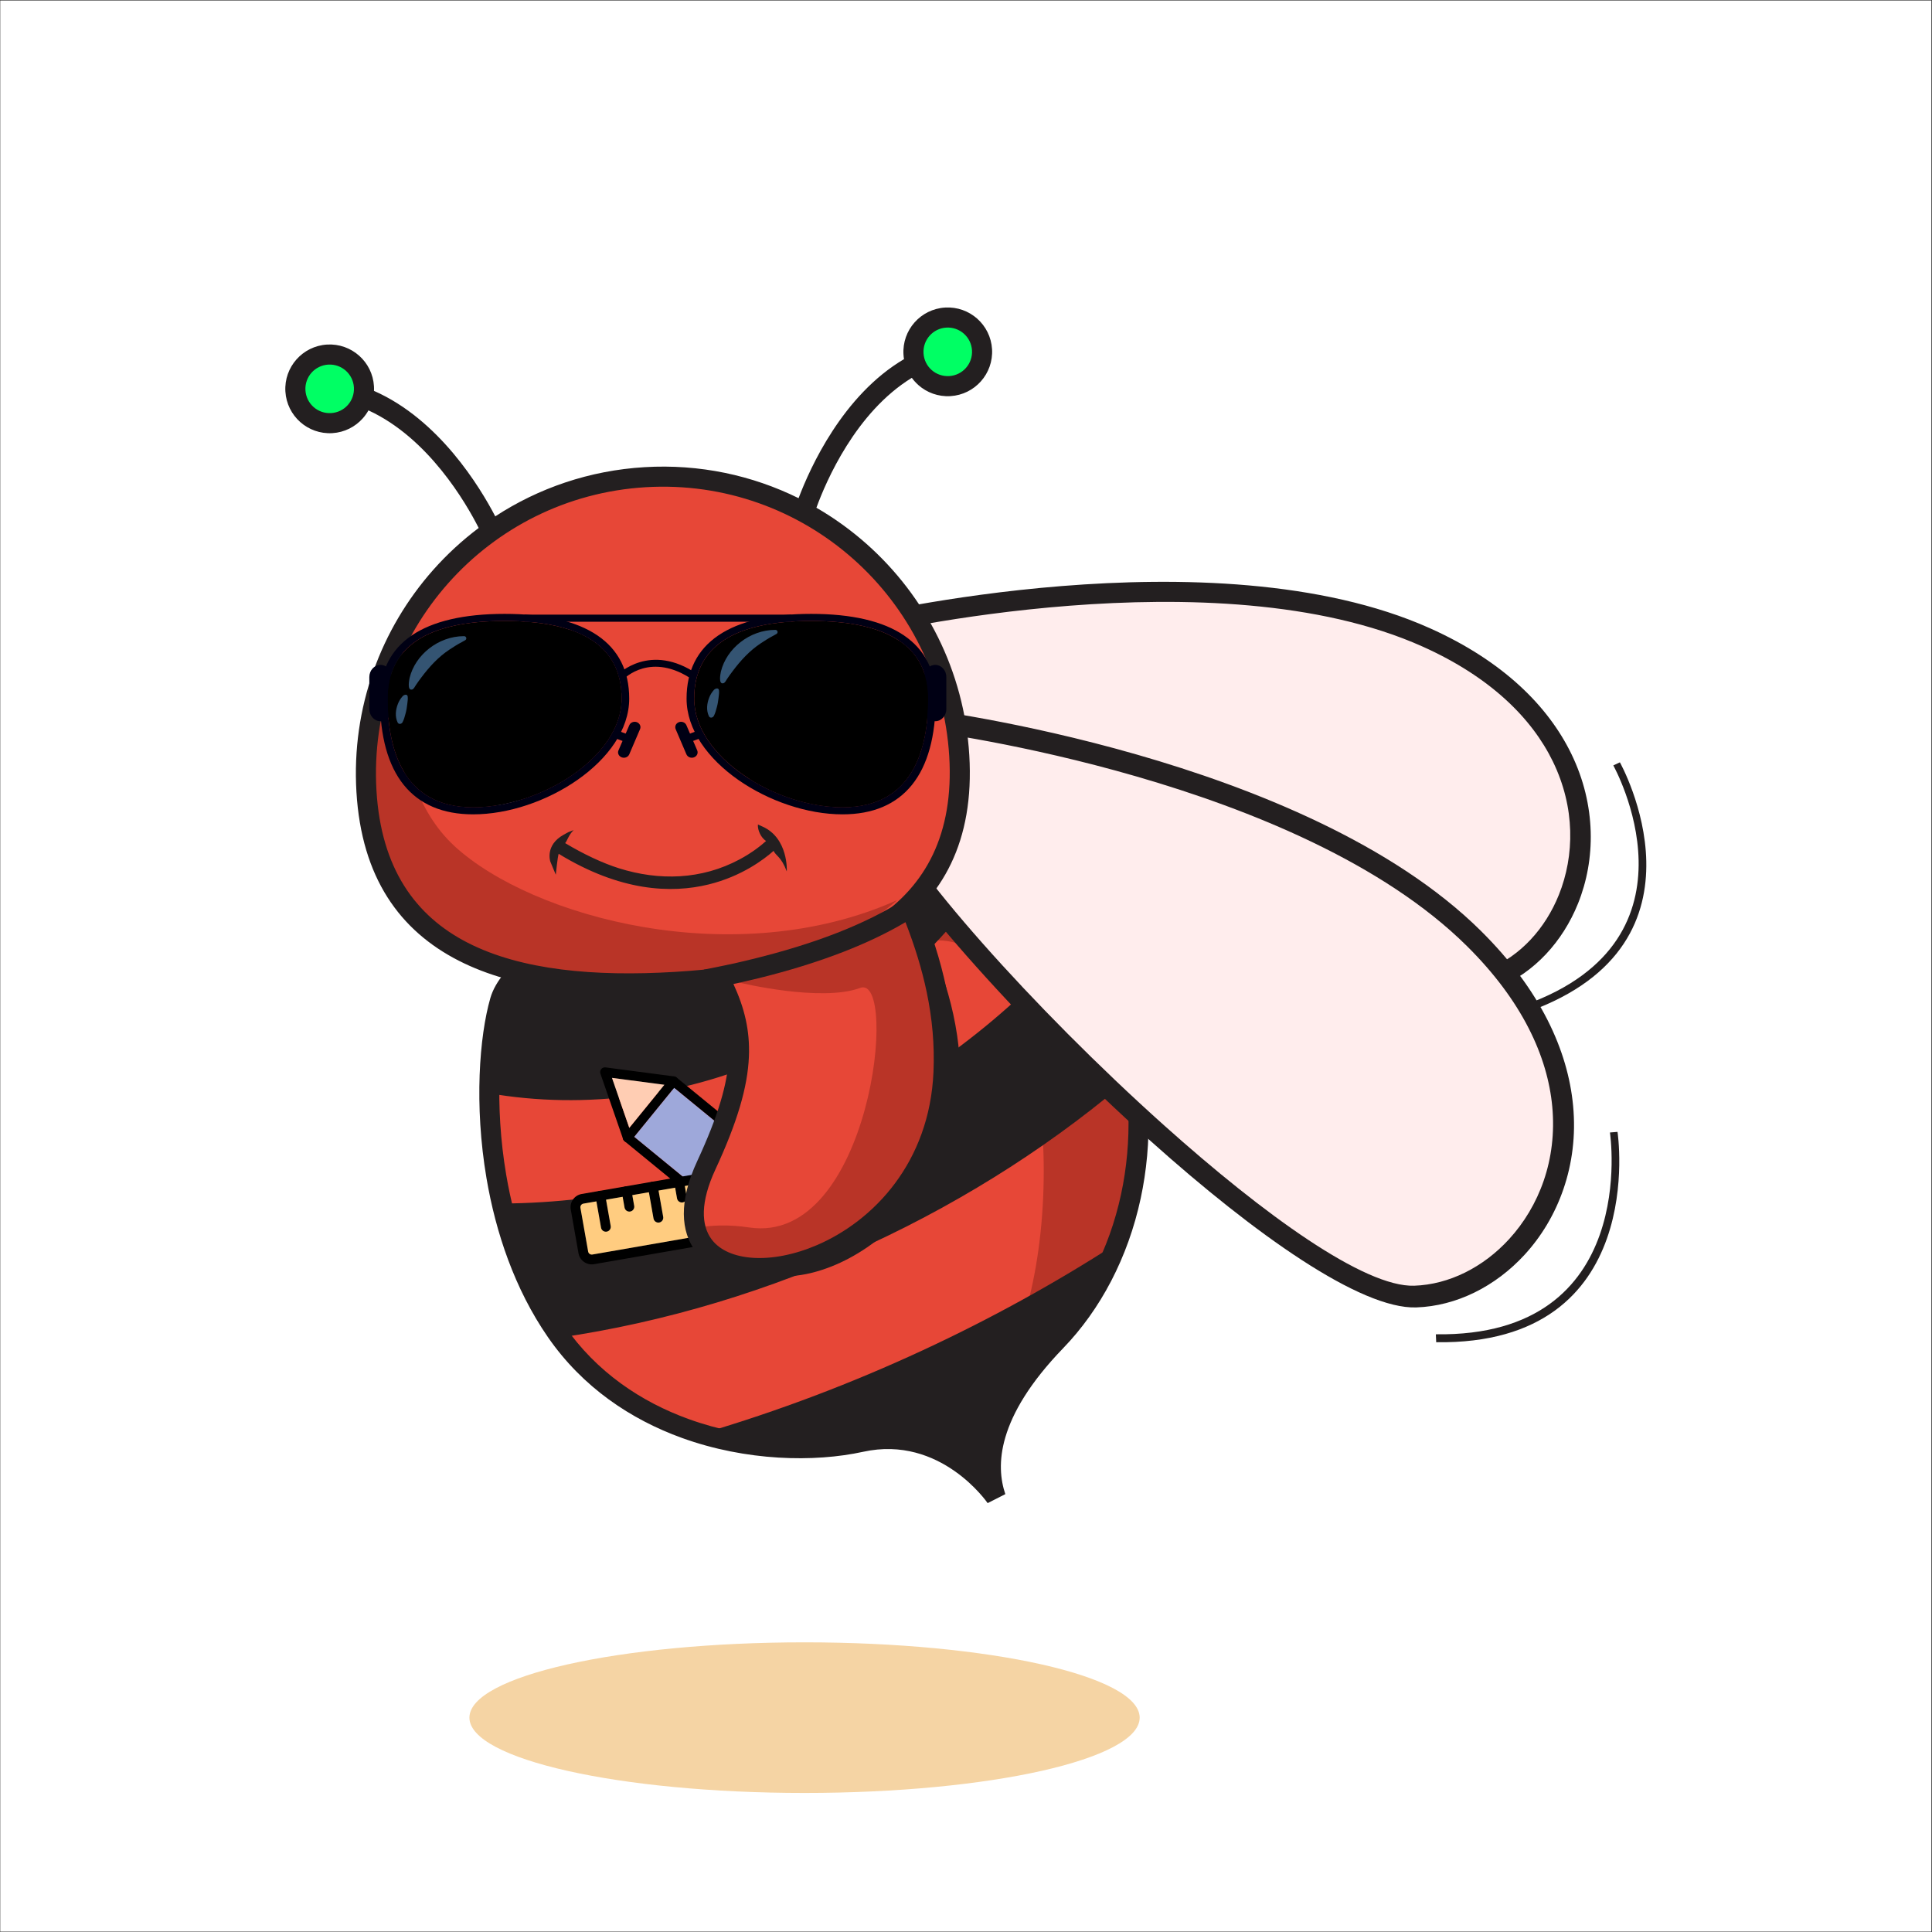 <?xml version="1.0" encoding="UTF-8" standalone="no"?>
<svg
   xmlns:dc="http://purl.org/dc/elements/1.1/"
   xmlns:cc="http://creativecommons.org/ns#"
   xmlns:rdf="http://www.w3.org/1999/02/22-rdf-syntax-ns#"
   xmlns:svg="http://www.w3.org/2000/svg"
   xmlns="http://www.w3.org/2000/svg"
   xmlns:sodipodi="http://sodipodi.sourceforge.net/DTD/sodipodi-0.dtd"
   xmlns:inkscape="http://www.inkscape.org/namespaces/inkscape"
   version="1.1"
   id="svg2"
   xml:space="preserve"
   width="6534.667"
   height="6534.667"
   viewBox="0 0 6534.667 6534.667"
   sodipodi:docname="abeille_matmeca_V1.svg"
   inkscape:version="0.92.5 (2060ec1f9f, 2020-04-08)"><rect x="0" y="0" width="6534.667" height="6534.667" fill="#333333" stroke="none"/><defs
     id="defs6"><clipPath
       id="1"><path
         style="clip-rule:evenodd"
         inkscape:connector-curvature="0"
         d="M 0,0 H 2122 V 2122 H 0 Z"
         id="path1118" /></clipPath><clipPath
       id="2"><path
         style="clip-rule:evenodd"
         inkscape:connector-curvature="0"
         d="M 0,2122 V 0 h 2122 v 2122 z"
         id="path1121" /></clipPath><clipPath
       id="3"><path
         style="clip-rule:evenodd"
         inkscape:connector-curvature="0"
         d="M 0,2122 V 0 h 2122 v 2122 z"
         id="path1124" /></clipPath><clipPath
       id="4"><path
         style="clip-rule:evenodd"
         inkscape:connector-curvature="0"
         d="M 0,2122 V 0 h 2122 v 2122 z"
         id="path1127" /></clipPath><clipPath
       id="5"><path
         style="clip-rule:evenodd"
         inkscape:connector-curvature="0"
         d="M 0,2122 V 0 h 2122 v 2122 z"
         id="path1130" /></clipPath><clipPath
       id="6"><path
         style="clip-rule:evenodd"
         inkscape:connector-curvature="0"
         d="M 0,2122 V 0 h 2122 v 2122 z"
         id="path1133" /></clipPath><clipPath
       id="7"><path
         style="clip-rule:evenodd"
         inkscape:connector-curvature="0"
         d="M 0,2122 V 0 h 2122 v 2122 z"
         id="path1136" /></clipPath><clipPath
       id="8"><path
         style="clip-rule:evenodd"
         inkscape:connector-curvature="0"
         d="M 0,2122 V 0 h 2122 v 2122 z"
         id="path1139" /></clipPath><clipPath
       id="9"><path
         style="clip-rule:evenodd"
         inkscape:connector-curvature="0"
         d="M 0,2122 V 0 h 2122 v 2122 z"
         id="path1142" /></clipPath><clipPath
       id="10"><path
         style="clip-rule:evenodd"
         inkscape:connector-curvature="0"
         d="M 0,2122 V 0 h 2122 v 2122 z"
         id="path1145" /></clipPath><clipPath
       id="11"><path
         style="clip-rule:evenodd"
         inkscape:connector-curvature="0"
         d="M 0,2122 V 0 h 2122 v 2122 z"
         id="path1148" /></clipPath><clipPath
       id="12"><path
         style="clip-rule:evenodd"
         inkscape:connector-curvature="0"
         d="M 0,2122 V 0 h 2122 v 2122 z"
         id="path1151" /></clipPath><clipPath
       id="13"><path
         style="clip-rule:evenodd"
         inkscape:connector-curvature="0"
         d="M 0,2122 V 0 h 2122 v 2122 z"
         id="path1154" /></clipPath><clipPath
       id="14"><path
         style="clip-rule:evenodd"
         inkscape:connector-curvature="0"
         d="M 0,2122 V 0 h 2122 v 2122 z"
         id="path1157" /></clipPath><clipPath
       id="15"><path
         style="clip-rule:evenodd"
         inkscape:connector-curvature="0"
         d="M 0,2122 V 0 h 2122 v 2122 z"
         id="path1160" /></clipPath><clipPath
       id="16"><path
         style="clip-rule:evenodd"
         inkscape:connector-curvature="0"
         d="M 0,2122 V 0 h 2122 v 2122 z"
         id="path1163" /></clipPath><clipPath
       id="17"><path
         style="clip-rule:evenodd"
         inkscape:connector-curvature="0"
         d="M 0,2122 V 0 h 2122 v 2122 z"
         id="path1166" /></clipPath><clipPath
       id="18"><path
         style="clip-rule:evenodd"
         inkscape:connector-curvature="0"
         d="M 0,2122 V 0 h 2122 v 2122 z"
         id="path1169" /></clipPath><clipPath
       id="19"><path
         style="clip-rule:evenodd"
         inkscape:connector-curvature="0"
         d="M 0,2122 V 0 h 2122 v 2122 z"
         id="path1172" /></clipPath><clipPath
       id="1-3"><path
         style="clip-rule:evenodd"
         inkscape:connector-curvature="0"
         d="M 74,61 H 417 V 431 H 74 Z"
         id="path1912" /></clipPath><clipPath
       id="1-7"><path
         style="clip-rule:evenodd"
         inkscape:connector-curvature="0"
         d="M 74,61 H 417 V 431 H 74 Z"
         id="path1772" /></clipPath></defs><sodipodi:namedview
     pagecolor="#ffffff"
     bordercolor="#666666"
     borderopacity="1"
     objecttolerance="10"
     gridtolerance="10"
     guidetolerance="10"
     inkscape:pageopacity="0"
     inkscape:pageshadow="2"
     inkscape:window-width="1848"
     inkscape:window-height="1016"
     id="namedview4"
     showgrid="false"
     inkscape:zoom="0.12823914"
     inkscape:cx="4658.6814"
     inkscape:cy="3310.4253"
     inkscape:window-x="1438"
     inkscape:window-y="27"
     inkscape:window-maximized="1"
     inkscape:current-layer="g10" /><g
     id="g10"
     inkscape:groupmode="layer"
     inkscape:label="ink_ext_XXXXXX"
     transform="matrix(1.333,0,0,-1.333,0,6534.667)"><g
       id="g12"
       transform="scale(0.1)"><path
         d="M 6.379,49009.4 H 49006.3 V 9.449 H 6.379 V 49009.4"
         style="fill:#FFFFFF;fill-opacity:1;fill-rule:evenodd;stroke:none"
         id="path14" /><path
         d="m 23697.7,28454.9 c 868.2,-519.7 4066,-2593.2 4835.8,-5363.3 893.2,-3213.6 30,-6269.8 -1738.5,-8100.7 -1768.6,-1830.7 -1800.3,-3154.5 -1526.9,-3962.8 0,0 -1281.3,1874 -3420.1,1404.9 -2138.7,-469.1 -5798.5,1.8 -7735.8,2805.6 -1831.6,2651 -1896.6,6322.2 -1498.6,8101.3 1768,-560.2 3966.7,1.3 6252.6,1062.3 2269.3,1053.3 4107.1,2358.9 4831.5,4052.7 v 0"
         style="fill:#E74737;fill-opacity:1;fill-rule:evenodd;stroke:none"
         id="path16" /><path
         d="m 23697.7,28454.9 c 868.2,-519.7 4066,-2593.2 4835.8,-5363.3 893.2,-3213.6 30,-6269.8 -1738.5,-8100.7 -174.9,-181 -332.6,-357 -474.9,-528.2 -289.1,360.2 -387.2,887.3 -202.8,1630 1035.9,4174.3 -102.8,10927.4 -3693,8587.4 -1998,-1302.2 -4652,-1469.5 -6613.2,-1361.9 978,216.5 2007.4,597.7 3055.1,1084 2269.3,1053.3 4107.1,2358.9 4831.5,4052.7 v 0"
         style="fill:#B93427;fill-opacity:1;fill-rule:evenodd;stroke:none"
         id="path18" /><path
         d="m 23452.9,28304.4 c 619.2,-358.2 4049.2,-2450.6 4835.9,-5281.3 419.3,-1508.5 440.9,-2980.9 157.7,-4300.2 -302.4,-1409.1 -951.8,-2642.1 -1834.3,-3555.7 -916.8,-949 -1385.6,-1773.8 -1590.6,-2469 -94.9,-322.1 -133.9,-617.2 -134.6,-885.1 -610.8,539.7 -1675.6,1178.8 -3093.8,867.8 -1160.1,-254.6 -2785.6,-222.1 -4322.5,335.3 -1194.1,432.9 -2332.1,1184.4 -3149,2366.8 -801,1159.4 -1255.1,2522.4 -1477.2,3829.2 -301,1771.1 -177.3,3431.3 86.3,4346.5 433.7,1504.8 4761.7,2790.9 4774.1,2794.7 l 5748,1951 z m 5325.3,-5144.2 c -921.8,3316.7 -5164.1,5637.5 -5176.3,5644.2 l -98.2,54.1 -5950,-2019.6 c -95.1,-28.4 -4604,-1380 -5111.3,-3140.5 -279.7,-970.8 -412.8,-2719.8 -98.2,-4571.4 233.4,-1373.3 712.2,-2808 1558.5,-4032.9 883.4,-1278.6 2109.6,-2089.6 3394.6,-2555.6 1632.8,-592.2 3365.6,-625.3 4605.3,-353.4 1971.1,432.3 3154.3,-1297.9 3157.7,-1302.8 l 448.4,227.8 c -122.6,362.2 -176,842.7 1.3,1443.9 184.6,626.3 616.1,1379 1467.8,2260.6 947.6,981 1643.8,2299.3 1966.1,3801.3 299.5,1395.4 277,2951.6 -165.7,4544.3 v 0"
         style="fill:#231f20;fill-opacity:1;fill-rule:nonzero;stroke:none"
         id="path20" /><path
         d="m 23697.8,28454.9 c 318.7,-190.7 951,-590.7 1662,-1157.6 -1220.1,-2060 -3115.4,-3826.9 -5539,-4951.8 -2440,-1132.5 -5031.2,-1435.9 -7405,-1025.8 1.6,790.2 472.7,2551.8 591.3,3082.6 1768,-560.3 3605.3,-874.2 5859.1,-0.1 2253.7,874.1 4107.1,2358.9 4831.6,4052.7 z M 27396.1,25267 c 502.5,-655.6 918.3,-1387.2 1137.4,-2175.4 118.1,-425 205.3,-847.4 263.9,-1264.3 -1933.5,-1680.2 -4191.9,-3158.4 -6724.5,-4333.9 -2607.9,-1210.5 -5273.5,-1993 -7876.5,-2373.5 -28.3,39.1 -56.5,78.6 -84.2,118.7 -676.2,978.8 -1111.5,2096.8 -1371.7,3207.3 2625.4,17.1 5380.7,610.8 8035,1842.8 2668,1238.3 4909.3,2971 6620.6,4978.3 z m 925.3,-7850.6 c -362.6,-935.8 -884.9,-1761.2 -1526.3,-2425.5 -1768.7,-1830.7 -1800.4,-3154.5 -1527,-3962.8 0,0 -1281.3,1874 -3420.1,1404.9 -1079.9,-236.8 -2547.4,-233.8 -3985.2,187.9 1856.8,548.7 3721.7,1248.2 5569.1,2105.7 1728.6,802.3 3361.5,1705.4 4889.5,2689.8 v 0"
         style="fill:#231f20;fill-opacity:1;fill-rule:evenodd;stroke:none"
         id="path22" /><path
         d="m 23717.5,28487.9 c 159.4,-95.5 397.7,-243.5 685.7,-439.1 287.9,-195.4 624.9,-437.9 980.5,-721.5 l 26.1,-20.8 -17,-28.8 c -622.9,-1051.7 -1421.5,-2027.4 -2376.1,-2880.8 -920.7,-823.1 -1986.4,-1532.4 -3179.8,-2086.2 -1201.3,-557.7 -2439.5,-914.9 -3670.3,-1085.4 -1276.4,-176.8 -2545.2,-152.9 -3757.3,56.6 l -32,5.5 0.1,32.3 c 1.4,646.8 313.6,1933.7 494.2,2678.5 41.5,171.2 76.1,313.9 98.1,412.3 l 9.2,41.1 39.8,-12.7 c 881.4,-279.3 1779.7,-497.2 2737.3,-536.3 957.2,-39 1975,100.4 3096.4,535.3 1141.5,442.8 2180,1042.8 3019.9,1747.3 811,680.2 1436.4,1457.7 1790.2,2284.8 l 17.3,40.4 37.7,-22.5 z m 642.7,-502.4 c -263.9,179.2 -486.7,318.7 -644.6,414.1 -361.5,-823.4 -987.3,-1596.5 -1794.1,-2273.2 -846,-709.8 -1892,-1314.1 -3041.5,-1759.9 -1132.2,-439.2 -2160.1,-579.9 -3127,-540.5 -952,38.9 -1843.9,252.2 -2717.8,527.1 -22.1,-96.5 -53,-223.9 -89.2,-372.9 -176.8,-729.3 -480.3,-1980.4 -491.6,-2628.2 1194.8,-202.9 2444.5,-224.8 3701.7,-50.7 1223.5,169.5 2454.3,524.6 3648.6,1079 1186.5,550.7 2246,1255.7 3161,2073.7 939.7,840.1 1727.3,1799.8 2344,2834.1 -345.5,274.3 -671,508.3 -949.5,697.4 z m 3066.4,-2695.3 c 252.2,-329.1 483,-677.7 678.3,-1043.2 195.4,-365.8 355.3,-748.5 465.6,-1145.2 58.7,-211.3 109.9,-422.3 153.7,-632.2 44.5,-213.9 81.6,-426.4 111.2,-637 l 2.8,-20.5 -15.8,-13.8 c -980.4,-852 -2044.3,-1652.2 -3184.8,-2387.2 -1111.7,-716.6 -2296.7,-1371.5 -3548.6,-1952.6 -1289.4,-598.4 -2592.9,-1092.5 -3895.8,-1485.1 -1336,-402.5 -2671.7,-698.6 -3991.2,-891.5 l -23.2,-3.3 -98.1,138.2 c -324.4,469.5 -593.6,970.9 -814.7,1487.8 -241.9,565.7 -426.5,1150.3 -562.9,1732.6 l -11,46.7 48.3,0.3 c 1330.4,8.6 2694.6,165.8 4062.1,479.4 1324.9,303.9 2653.2,754.8 3956.9,1359.9 1310.5,608.3 2517.8,1335.9 3609.4,2156.7 1126.7,847.3 2130.8,1794.1 2998.2,2811.7 l 30.7,36 28.9,-37.7 z m 610.7,-1079.2 c -185.5,347.3 -403.9,679.7 -642.9,995 -863.8,-1007.9 -1861.4,-1946.2 -2979.6,-2787.1 -1096.2,-824.2 -2308.1,-1554.6 -3623.2,-2165.1 -1308.6,-607.3 -2641.9,-1059.9 -3972,-1365 -1356.3,-311 -2709.6,-468.7 -4030.7,-480.8 134.4,-562.8 314.1,-1127.1 547.7,-1673.3 219.2,-512.5 485.9,-1009.3 807.2,-1474.3 l 70.2,-99.1 c 1308.5,192.4 2632.7,486.6 3957.2,885.7 1299.6,391.6 2599.8,884.3 3885.7,1481.2 1248.5,579.5 2430.3,1232.7 3539.3,1947.4 1131.5,729.2 2187.1,1522.6 3160.2,2366.9 -28.9,203 -64.6,407 -107.3,611.5 -43.4,208 -94.2,417.4 -152.5,627.4 -108.8,391.4 -266.5,768.8 -459.3,1129.6 z m 319.8,-6808.4 c -181.7,-468.8 -403.2,-910.1 -659.5,-1317.4 -258.1,-410.1 -551.5,-786 -874.9,-1120.9 -879.5,-910.4 -1326.9,-1693.6 -1520.1,-2349 -192.2,-651.8 -132.8,-1177 1.8,-1574.9 l -67.7,-34.2 c -3.7,5.2 -1266.9,1852.8 -3380.6,1389.3 -570.4,-125.1 -1248.6,-183.6 -1973.3,-149.5 -653.7,30.8 -1345.7,137.2 -2030.8,338.2 v 73.5 c 935.9,276.6 1873.9,591.5 2810.5,945.6 919.7,347.8 1838.6,733.5 2753.4,1158.2 856,397.2 1688.9,819.5 2497.2,1264.3 821.9,452 1618.2,927.3 2387.6,1422.9 l 56.4,-46.1 z m -724.4,-1276.5 c 233.5,371 437.9,770.7 609.2,1193.7 -740,-473.6 -1504.4,-928.2 -2291.8,-1361.3 -809.4,-445.3 -1643.8,-868.4 -2502.1,-1266.7 -915.9,-425.1 -1836.6,-811.6 -2758.5,-1160.2 -896.4,-338.9 -1793.9,-642 -2689.6,-909.9 637.6,-175.9 1278.7,-270.4 1886.5,-299.1 717.6,-33.8 1388.9,24.1 1953.5,147.9 1774.7,389.2 2962.7,-811.7 3334.7,-1259.3 -94.3,381.7 -113.2,857.3 54.4,1425.7 196.4,666.1 649.4,1460.3 1538.4,2380.5 320,331.3 610.2,703.1 865.3,1108.7 v 0"
         style="fill:#231f20;fill-opacity:1;fill-rule:nonzero;stroke:none"
         id="path24" /><path
         d="m 40935.9,29600.3 c 7,-12.7 2449.8,-4390.8 -2235,-6072.5 l 76.1,-177.2 c 4879.3,1751.6 2333.3,6315.2 2325.9,6328.4 l -167,-78.7 v 0"
         style="fill:#231f20;fill-opacity:1;fill-rule:nonzero;stroke:none"
         id="path26" /><path
         d="m 21804.3,33118.9 c 0,0 8968,2158.4 14384.3,-269.5 5416.1,-2427.9 4433.3,-7516.4 1722.8,-8639.7 -2710.4,-1123.2 -14799.7,4501.2 -16393,6379.7 -1593.2,1878.6 285.9,2529.5 285.9,2529.5 v 0"
         style="fill:#FFEDED;fill-opacity:1;fill-rule:evenodd;stroke:none"
         id="path28" /><path
         d="m 21944,33151.1 c 1151.5,258.7 9223.5,1949.1 14244.6,-301.7 4656.4,-2087.2 4582.9,-6140.9 2748.8,-7951 -36.4,1063.9 -546.6,4132 -5118.5,5241.3 -5569.5,1351.4 -7621.6,1444 -9526,1251.6 -983.5,-99.4 -1836.2,810.8 -2348.9,1759.8 v 0"
         style="fill:#FFEDED;fill-opacity:1;fill-rule:evenodd;stroke:none"
         id="path30" /><path
         d="m 21891.2,32871.1 c 310.1,73.6 8962.1,2095.8 14203.8,-254 1727.6,-774.5 2774.6,-1822.6 3307.1,-2916.1 284.7,-585.1 423,-1182.7 439.7,-1757 17,-575.7 -87.6,-1130.8 -288,-1629.1 -345.5,-858.1 -975.2,-1542.8 -1758.3,-1867.2 -1113.8,-461.6 -4011,326.2 -7057.8,1511.9 -3972,1545.9 -8151.8,3757 -9024.1,4785.6 -1267.8,1494.6 6.2,2058.7 177.6,2125.9 z m 14390.9,210.6 c -5502.2,2466.5 -14529.7,293.5 -14555.8,287.3 l -27.4,-9.2 c -6.3,-2.3 -2207.9,-765.7 -375.5,-2926.2 923.6,-1089 5209.3,-3375.7 9253.3,-4949.6 3159,-1229.3 6199.2,-2030.9 7450.7,-1512.3 900.6,373.4 1621.6,1152.1 2013.1,2124.9 223.9,556.1 340.5,1177.7 321.4,1824.7 -19,648.2 -173.4,1319.9 -491.7,1973.8 -586,1203.7 -1723.6,2350.9 -3588.1,3186.6 v 0"
         style="fill:#231f20;fill-opacity:1;fill-rule:nonzero;stroke:none"
         id="path32" /><path
         d="m 40850.4,20286.7 c 2,-14.9 783.7,-5196 -4417.6,-5120.6 l 9.3,-201.3 c 5417.9,-78.6 4602.7,5322.1 4600.7,5337.5 l -192.4,-15.6 v 0"
         style="fill:#231f20;fill-opacity:1;fill-rule:nonzero;stroke:none"
         id="path34" /><path
         d="m 23423.4,30757.4 c 0,0 9567.6,-1182.5 13975.2,-5547.7 4407.9,-4365.1 1576.9,-8982.9 -1488,-9086.3 -3064.6,-103.4 -12827.1,9840.6 -13696,12264 -868.9,2423.3 1208.8,2370 1208.8,2370 v 0"
         style="fill:#FFEDED;fill-opacity:1;fill-rule:evenodd;stroke:none"
         id="path36" /><path
         d="m 23571.9,30737.5 c 1221.7,-169.8 9740.7,-1481.1 13826.7,-5527.8 3789.2,-3752.7 2228.7,-7692.1 -231.2,-8789.3 355.5,1054.2 983.2,4243.7 -3082.5,7008.4 -4953.2,3368.3 -6927.2,4212.7 -8861.2,4724 -998.7,264 -1498.8,1467.8 -1651.8,2584.7 v 0"
         style="fill:#FFEDED;fill-opacity:1;fill-rule:evenodd;stroke:none"
         id="path38" /><path
         d="m 23417.3,30483 c 330.5,-41.9 9539,-1241.7 13804.6,-5466.2 1405.8,-1392.4 2045.2,-2802.6 2164.5,-4068 63.8,-677.2 -20.7,-1312.7 -215.1,-1880.7 -194.8,-569.5 -501.2,-1074.3 -880.3,-1488.2 -653.2,-712.7 -1521.1,-1151.2 -2406.4,-1181.1 -1259.2,-42.4 -3804.6,1792.5 -6350.2,4071.9 -3318.5,2971.6 -6596,6670.6 -7071.7,7997.4 -691.4,1928.1 762.3,2012 954.6,2014.9 z M 37575.7,25402.6 C 33097.9,29837.1 23466.8,31027.1 23439,31030.7 l -30.3,1.1 c -6.9,0.1 -2441.5,61.8 -1442.2,-2725.2 503.6,-1404.8 3856.9,-5216.6 7235.7,-8242.1 2639.2,-2363.1 5319.6,-4264.2 6734.5,-4216.5 1018.6,34.4 2009.8,531.5 2750.5,1339.4 423.3,461.9 765.7,1027.4 984.5,1667.4 219.8,641.2 315.4,1355.1 243.9,2111.9 -131,1393 -822.8,2933.4 -2339.9,4435.9 v 0"
         style="fill:#231f20;fill-opacity:1;fill-rule:nonzero;stroke:none"
         id="path40" /><path
         d="m 17965.3,24009.3 c 947.7,-1188.7 1220.2,-2262.6 601.1,-4762.4 -1118.5,-4515.9 6294.4,-2088.4 5468.9,3462.7 -209,1404.7 -776.6,2669.6 -1625.2,3958.9 -911.2,-872.4 -2145.6,-1617.3 -3543.9,-2266.3 -302.1,-140.2 -602.7,-271.5 -900.9,-392.9 v 0"
         style="fill:#E74737;fill-opacity:1;fill-rule:evenodd;stroke:none"
         id="path42" /><path
         d="m 18600.7,17629.5 c 954,-2067.7 6131.7,392.3 5434.6,5080.1 -209,1404.7 -776.6,2669.6 -1625.2,3958.9 -911.2,-872.4 -2145.6,-1617.3 -3543.9,-2266.3 -99.9,-46.3 -199.5,-91.7 -299.1,-136.1 l -53.4,-301 c 0,0 2130.5,-98.7 3033.5,452.1 903,550.9 1513.5,-6381.3 -1610.9,-6514.8 -512.1,-21.8 -959.1,-122.2 -1335.6,-272.9 v 0"
         style="fill:#B93427;fill-opacity:1;fill-rule:evenodd;stroke:none"
         id="path44" /><path
         d="m 17766.5,23851.2 c 446.7,-560.4 734,-1090.9 835.5,-1769.1 104.1,-695.4 18.8,-1558.3 -282.3,-2774.1 -272.1,-1098.6 -70.2,-1840.9 399.2,-2263.6 376.8,-339.4 914.6,-460.4 1511.9,-386.5 563.7,69.7 1186.1,315 1771.1,713.8 1427.5,973.2 2657.1,2872.1 2284.7,5375.6 -107.6,723.3 -307.7,1410.9 -590.1,2083.7 -281.2,670 -642.3,1321.7 -1073.4,1976.9 l -168.1,255.5 -220.3,-210.8 c -444.2,-425.2 -967,-819.4 -1548.8,-1185.9 -583.6,-367.8 -1233,-711.2 -1927,-1033.4 -174.6,-81 -324.9,-149 -449,-203.2 -142,-61.9 -289.1,-123.8 -440.6,-185.6 l -314.2,-128 211.4,-265.3 z m 1338.2,-1693.8 c -100.4,670.2 -352.4,1207.9 -738.5,1744 l 147.5,63.7 c 177.9,77.6 331,146.3 459.8,206 704.1,326.8 1371.3,680.5 1982.2,1065.5 516.6,325.6 988.9,671.4 1404.2,1040 345.3,-548 637.2,-1091.6 868.7,-1643 265.8,-633 454,-1280.4 555.4,-1961.6 338.4,-2275.4 -774.6,-3998.4 -2067.3,-4879.6 -518.9,-353.7 -1062.9,-570.2 -1548.7,-630.4 -452.4,-55.9 -847.7,25 -1108.5,259.9 -334.1,300.9 -466.8,874.3 -246.5,1763.9 317.9,1283.7 406,2208.1 291.7,2971.6 v 0"
         style="fill:#231f20;fill-opacity:1;fill-rule:nonzero;stroke:none"
         id="path46" /><path
         d="m 16369.1,36914.3 c 4153.7,248.5 7722.6,-2916.9 7971.3,-7070.6 248.7,-4153.8 -3050.7,-5487.9 -7204.4,-5736.6 -4153.7,-248.7 -7588.81,682.1 -7837.54,4835.8 -248.72,4153.7 2916.84,7722.5 7070.64,7971.4 v 0"
         style="fill:#E74737;fill-opacity:1;fill-rule:evenodd;stroke:none"
         id="path48" /><path
         d="M 20782.9,24739.9 C 19714.6,24379 18469.5,24187 17136,24107.1 c -4153.8,-248.7 -7588.85,682 -7837.57,4835.8 -88.84,1483.6 258.08,2892.4 929.77,4102 -7,-39.7 -645.8,-3698.2 1306.5,-5493.9 1963.1,-1805.5 7102.3,-3213 11226.2,-1370.2 0,0 -770,-678.1 -1978,-1440.9 v 0"
         style="fill:#B93427;fill-opacity:1;fill-rule:evenodd;stroke:none"
         id="path50" /><path
         d="m 8313.05,40024.9 c 480.15,28.7 892.67,-337.1 921.44,-817.2 28.72,-480 -337.16,-892.6 -817.34,-921.4 -480.14,-28.7 -892.63,337.1 -921.4,817.2 -28.76,480.1 337.13,892.7 817.3,921.4 v 0"
         style="fill:#00FF64;fill-opacity:1;fill-rule:evenodd;stroke:none"
         id="path52" /><path
         d="m 23996.2,40964 c 480.2,28.7 892.7,-337.1 921.5,-817.2 28.7,-480 -337.2,-892.6 -817.3,-921.4 -480.2,-28.7 -892.7,337.1 -921.5,817.2 -28.7,480.1 337.2,892.7 817.3,921.4 v 0"
         style="fill:#00FF64;fill-opacity:1;fill-rule:evenodd;stroke:none"
         id="path54" /><path
         d="m 16353.8,37168.5 c 1399.9,83.9 2735.6,-207.5 3909.2,-787.1 294.3,779.4 1122,2611.9 2675,3527.9 -6.5,38.8 -11,78.2 -13.4,118.3 -18.6,310 90.5,598.7 281.6,814.1 191.1,215.5 464.6,358.2 774.8,376.9 310.2,18.4 598.8,-90.6 814.3,-281.6 215.5,-191.1 358.2,-464.8 376.8,-774.8 18.5,-310.3 -90.5,-599 -281.7,-814.5 -191.1,-215.5 -464.6,-358.1 -774.8,-376.8 -310.2,-18.4 -598.8,90.5 -814.2,281.6 l -0.1,1 c -61.1,54.5 -116.5,115.3 -164.8,181.8 -1426.8,-876 -2176.9,-2626.6 -2421.2,-3296.1 454.8,-263.3 881.2,-571.3 1272.8,-918.7 1491.3,-1323 2478.1,-3214.7 2606.7,-5361.6 130.5,-2180.5 -675.9,-3624.7 -2063.4,-4558.7 -1356.1,-912.9 -3262.4,-1320.6 -5380.2,-1447.4 -2117.7,-126.8 -4059.1,50.4 -5514.5,795 -1489.1,761.7 -2462.08,2099.5 -2592.64,4279.9 -128.56,2147 625.43,4143 1948.24,5634.3 347.3,391.5 733.9,748.3 1154,1064 -322.4,635.5 -1276.1,2284.2 -2797.29,2983.4 -39.96,-71.5 -87.63,-138.6 -141.82,-199.8 l -0.9,-1 c -191.26,-215.5 -464.38,-358.1 -773.97,-376.8 -310.19,-18.4 -598.68,90.5 -814.16,281.6 -215.48,191.1 -358.17,464.7 -376.78,775.1 -18.58,310 90.4,598.6 281.53,814.1 191.13,215.5 464.61,358.2 774.84,376.9 310.3,18.4 598.84,-90.6 814.33,-281.7 215.48,-191 358.17,-464.7 376.74,-774.7 2.41,-40.1 2.61,-79.8 0.84,-119.3 1651.24,-724.3 2691.64,-2444.4 3076.84,-3183.4 1096,715.6 2387.4,1164.2 3787.3,1248.1 z m -7579.78,2448.2 c -117.83,104.5 -275.89,164 -445.8,154 -169.85,-10.4 -319.65,-88.2 -424.18,-206.2 -104.51,-117.9 -164.14,-275.9 -153.95,-445.6 10.16,-170.1 88.3,-319.7 206.13,-424.3 117.83,-104.6 275.82,-164 445.66,-154 170.29,10 320.09,88.2 424.69,205.8 104.37,117.9 163.77,275.9 153.58,446 -10.19,170 -88.3,319.7 -206.13,424.3 z m 15683.18,939.1 c -117.8,104.5 -275.8,164 -445.7,154 -169.8,-10 -319.6,-88.2 -424.2,-206.2 -104.5,-117.9 -164.2,-275.9 -154,-445.6 10.2,-170.4 88,-320.1 205.7,-424.6 118.2,-104.3 276.3,-163.7 446.2,-153.7 169.8,10.3 319.6,88.2 424.1,206.1 104.5,117.9 164.2,276 154,445.7 -10.1,170 -88.3,319.7 -206.1,424.3 z M 21650,34839.3 c -1393.6,1236.1 -3259.1,1940.7 -5265.7,1820.7 -2006.7,-120.2 -3774.7,-1042.3 -5010.9,-2436.1 -1236.2,-1393.6 -1940.8,-3259.1 -1820.63,-5265.7 118.16,-1973.2 987.13,-3178 2316.13,-3857.8 1362.6,-697 3216,-860.8 5251.9,-738.9 2035.9,121.9 3856.5,505.8 5126,1360.4 1238.4,833.5 1957.4,2133.3 1839.3,4106.6 -120.2,2006.6 -1042.4,3774.7 -2436.1,5010.8 v 0"
         style="fill:#231f20;fill-opacity:1;fill-rule:nonzero;stroke:none"
         id="path56" /><path
         d="m 18764.6,27215.2 c 326.2,174.5 553.3,359 673.2,467.7 -124.3,79.7 -218,269.9 -206.9,418.2 l 117.9,-52.7 c 654.6,-292.4 618.2,-1120.9 614.5,-1137.1 -142.3,378.4 -273.7,390.1 -334.5,521.1 -243.1,-215.7 -809.9,-646.4 -1649.6,-852.3 -944.9,-231.5 -2236.6,-180.7 -3802.6,777.3 l -7.2,-19.9 c -14.6,-42.6 -63.6,-451.3 -66.9,-510 l -139,334.1 c -0.7,2.2 -140.5,414.6 337.8,679.6 l 112.8,62.5 141.8,56.2 c -123.6,-115.1 -174.2,-294.6 -216.2,-330.1 466,-280.6 951.9,-508.4 1361.8,-637.8 1024.2,-323.2 2098.2,-292.9 3063.1,223.2 v 0"
         style="fill:#231f20;fill-opacity:1;fill-rule:evenodd;stroke:none"
         id="path58" /><path
         d="m 12445.1,31024.6 c 387.4,1205.6 2665.9,1458.2 2974.6,-362.8 0,0 -210.2,-157.4 -320.7,100.1 -460.1,1071 -1963.9,898.6 -2289.8,284.2 -279.4,-527.5 -229.6,-548.6 -395.7,-439.4 -90.8,59.7 5.2,335.5 31.6,417.9 v 0"
         style="fill:#000000;fill-opacity:1;fill-rule:evenodd;stroke:none"
         id="path60" /><path
         d="m 20967.8,31534.9 c -528.6,1150.7 -2820.9,1129.7 -2910.1,-715.2 0,0 227.5,-131.2 306.5,137.6 328.9,1118.3 1842.6,1126.6 2239.5,555.5 340.3,-490.4 293.4,-517.4 445.3,-389.1 83,70.2 -45.2,332.5 -81.2,411.2 v 0"
         style="fill:#000000;fill-opacity:1;fill-rule:evenodd;stroke:none"
         id="path62" /><path
         d="m 12620.9,29828.4 c 497,29.8 916.5,-223.5 937,-565.7 20.5,-342.2 -365.8,-643.8 -862.8,-673.6 -497,-29.7 -916.5,223.6 -937,565.8 -20.5,342.3 365.8,643.8 862.8,673.5 v 0"
         style="fill:#f8abad;fill-opacity:1;fill-rule:evenodd;stroke:none"
         id="path64" /><path
         d="m 20936,30326.4 c 497,29.7 916.5,-223.6 937,-565.8 20.5,-342.2 -365.7,-643.8 -862.8,-673.5 -497,-29.8 -916.4,223.5 -937,565.7 -20.4,342.3 365.8,643.8 862.8,673.6 v 0"
         style="fill:#f8abad;fill-opacity:1;fill-rule:evenodd;stroke:none"
         id="path66" /><path
         d="m 20414.3,7349.96 c 4696.3,0 8503.5,-855.53 8503.5,-1910.86 0,-1055.37 -3807.2,-1910.89 -8503.5,-1910.89 -4696.2,0 -8503.4,855.52 -8503.4,1910.89 0,1055.33 3807.2,1910.86 8503.4,1910.86 v 0"
         style="fill:#f5d4a4;fill-opacity:1;fill-rule:evenodd;stroke:none"
         id="path68" /></g><g
       transform="matrix(0.843,0,0,-0.783,775.027,3920.55)"
       id="g1235"><g
       style="display:GLASSES"
         transform="matrix(1,0,0,-1,0,2121.75)"
         clip-path="url(#1)"
         id="g1233"><path
           style="fill:none;stroke:none"
           inkscape:connector-curvature="0"
           d="M 0,0 H 2122 V 2122 H 0 Z"
           id="path1177" /><path
           style="fill:none;stroke:none"
           inkscape:connector-curvature="0"
           d="M 0,0 H 2122 V 2122 H 0 Z"
           id="path1179" /><path
           style="fill:none;stroke:none"
           inkscape:connector-curvature="0"
           d="M 0,0 H 2122 V 2122 H 0 Z"
           id="path1181" /><path
           style="fill:none;stroke:none"
           inkscape:connector-curvature="0"
           d="M 0,0 H 2122 V 2122 H 0 Z"
           id="path1183" /><path
           style="fill:none;stroke:none"
           inkscape:connector-curvature="0"
           d="M 0,0 H 2122 V 2122 H 0 Z"
           id="path1185" /><path
           style="fill:none;stroke:none"
           inkscape:connector-curvature="0"
           d="M 0,2122 V 0 h 2122 v 2122 z"
           id="path1187" /><path
           style="fill:#000014;fill-rule:nonzero;stroke:none"
           inkscape:connector-curvature="0"
           clip-path="url(#2)"
           d="m 259.555,1077.77 c 0,-21.83 -15.18,-39.5 -33.629,-39.5 -18.59,0 -33.637,17.67 -33.637,39.5 v 0 103.621 c 0,21.754 15.047,39.457 33.637,39.457 18.449,0 33.629,-17.703 33.629,-39.457 v 0 z"
           id="path1189" /><path
           style="fill:#000014;fill-rule:nonzero;stroke:none"
           inkscape:connector-curvature="0"
           clip-path="url(#3)"
           d="m 1929.04,1077.77 c 0,-21.83 -14.94,-39.5 -33.39,-39.5 -18.72,0 -33.63,17.67 -33.63,39.5 v 0 103.621 c 0,21.754 14.91,39.457 33.63,39.457 18.45,0 33.39,-17.703 33.39,-39.457 v 0 z"
           id="path1191" /><path
           style="fill:#000000;fill-rule:nonzero;stroke:none"
           inkscape:connector-curvature="0"
           clip-path="url(#4)"
           d="m 599.449,1363.211 c -233.625,0 -352.066,-84.715 -352.066,-251.641 0,-160.62 44.629,-352.03 257.566,-352.03 201.031,0 446.567,162.48 446.567,352.03 0,166.926 -118.586,251.641 -352.067,251.641 z"
           id="path1193" /><path
           style="fill:#000000;fill-rule:nonzero;stroke:none"
           inkscape:connector-curvature="0"
           clip-path="url(#5)"
           d="m 1522.14,1363.211 c -233.76,0 -352.07,-84.715 -352.07,-251.641 0,-189.55 245.53,-352.03 446.41,-352.03 213.08,0 257.7,191.41 257.7,352.03 0,166.926 -118.43,251.641 -352.04,251.641 z"
           id="path1195" /><path
           style="fill:#000000;fill-rule:nonzero;stroke:none"
           inkscape:connector-curvature="0"
           clip-path="url(#6)"
           d="m 796.445,1334.301 c -0.476,-27.371 -3.82,-54.739 -10.804,-81.828 C 764.223,1169.367 717.508,1089.61 660.164,1025.96 565.48,920.87 432.875,868.76 297.5,873.33 335.422,806.48 399.539,759.54 504.949,759.54 c 201.031,0 446.567,162.48 446.567,352.03 0,110.571 -52.082,185.028 -155.071,222.731 z"
           id="path1197" /><path
           style="fill:#000000;fill-rule:nonzero;stroke:none"
           inkscape:connector-curvature="0"
           clip-path="url(#7)"
           d="m 1785.16,1300.391 c -1.63,-23.727 -5.15,-47.336 -10.45,-70.364 -20.44,-88.882 -62.41,-170.177 -124.5,-237.277 -62.35,-67.37 -136.92,-118.76 -229.25,-132.8 -27.82,-4.24 -57.14,-7.41 -86.12,-7.51 83.83,-57.31 187.62,-92.9 281.64,-92.9 213.08,0 257.7,191.41 257.7,352.03 0,83.739 -29.82,146.778 -89.02,188.821 z"
           id="path1199" /><path
           style="fill:#000014;fill-rule:nonzero;stroke:none"
           inkscape:connector-curvature="0"
           clip-path="url(#8)"
           d="m 599.449,1363.211 c -233.625,0 -352.066,-84.715 -352.066,-251.641 0,-160.62 44.629,-352.03 257.566,-352.03 201.031,0 446.567,162.48 446.567,352.03 0,166.926 -118.586,251.641 -352.067,251.641 z M 504.949,736.5 c -183.617,0 -280.601,129.77 -280.601,375.07 0,179.688 129.707,274.606 375.101,274.606 245.395,0 375.082,-94.918 375.082,-274.606 C 974.531,909.59 716.32,736.5 504.949,736.5 Z"
           id="path1201" /><path
           style="fill:#000014;fill-rule:nonzero;stroke:none"
           inkscape:connector-curvature="0"
           clip-path="url(#9)"
           d="m 1522.14,1363.211 c -233.76,0 -352.07,-84.715 -352.07,-251.641 0,-189.55 245.53,-352.03 446.41,-352.03 213.08,0 257.7,191.41 257.7,352.03 0,166.926 -118.43,251.641 -352.04,251.641 z M 1616.48,736.5 c -211.23,0 -469.31,173.09 -469.31,375.07 0,179.688 129.57,274.606 374.97,274.606 245.38,0 374.94,-94.918 374.94,-274.606 C 1897.08,866.27 1800.11,736.5 1616.48,736.5 Z"
           id="path1203" /><path
           style="fill:#000014;fill-rule:nonzero;stroke:none"
           inkscape:connector-curvature="0"
           clip-path="url(#10)"
           d="m 1166.79,1171.801 c -126.29,94.035 -207.044,5.398 -210.317,1.574 v 0 l -17.266,15.211 c 0.918,1.109 98.283,108.039 241.333,1.601 v 0 z"
           id="path1205" /><path
           style="fill:#000014;fill-rule:nonzero;stroke:none"
           inkscape:connector-curvature="0"
           clip-path="url(#11)"
           d="M 1462.57,1360.754 H 659.121 v 22.973 h 803.449 z"
           id="path1207" /><path
           style="fill:#000014;fill-rule:nonzero;stroke:none"
           inkscape:connector-curvature="0"
           clip-path="url(#12)"
           d="M 974.668,930.92 C 971.141,922.02 960.938,917.64 952.031,921.2 943.125,924.68 938.543,934.85 942.207,943.75 v 0 l 32.594,81.7 c 3.527,8.96 13.75,13.28 22.637,9.78 8.772,-3.56 13.352,-13.64 9.692,-22.61 v 0 z"
           id="path1209" /><path
           style="fill:#000014;fill-rule:nonzero;stroke:none"
           inkscape:connector-curvature="0"
           clip-path="url(#13)"
           d="m 978.855,978.53 c -2.609,-6.58 -10.203,-9.82 -16.757,-7.14 v 0 l -27.219,10.77 c -6.535,2.69 -9.684,10.08 -7.055,16.72 2.614,6.55 9.942,9.75 16.481,7.14 v 0 l 27.234,-10.84 C 978.215,992.53 981.34,985.11 978.855,978.53 Z"
           id="path1211" /><path
           style="fill:#000014;fill-rule:nonzero;stroke:none"
           inkscape:connector-curvature="0"
           clip-path="url(#14)"
           d="m 1146.77,930.92 c 3.66,-8.9 13.75,-13.28 22.64,-9.72 8.91,3.48 13.35,13.65 9.81,22.55 v 0 l -32.58,81.7 c -3.54,8.96 -13.48,13.28 -22.51,9.78 -9.02,-3.56 -13.21,-13.64 -9.82,-22.61 v 0 z"
           id="path1213" /><path
           style="fill:#000014;fill-rule:nonzero;stroke:none"
           inkscape:connector-curvature="0"
           clip-path="url(#15)"
           d="m 1142.72,978.53 c 2.62,-6.58 10.21,-9.82 16.62,-7.14 v 0 l 27.09,10.77 c 6.8,2.69 9.95,10.08 7.33,16.72 -2.61,6.55 -10.08,9.75 -16.63,7.14 v 0 l -27.35,-10.84 C 1143.24,992.53 1140.09,985.11 1142.72,978.53 Z"
           id="path1215" /><path
           style="fill:#345472;fill-rule:nonzero;stroke:none"
           inkscape:connector-curvature="0"
           clip-path="url(#16)"
           d="m 477.336,1313.969 c -77.477,0.027 -147.086,-60.789 -163.731,-135.098 -1.167,-6.5 -8.261,-41.816 7.27,-37.871 5.32,1.355 8.516,9.5 11.031,13.594 5.379,8.738 11.215,17.34 17.098,25.754 23.75,34.019 50.73,66.121 84.824,90.297 11.848,8.421 23.91,16.765 36.617,23.871 3.559,1.98 7.094,4.07 10.516,6.308 5.691,3.742 3.508,13.082 -3.625,13.145 z"
           id="path1217" /><path
           style="fill:#345472;fill-rule:nonzero;stroke:none"
           inkscape:connector-curvature="0"
           clip-path="url(#17)"
           d="m 307.855,1117.86 c -1.003,9.835 -11.207,6.464 -15.355,1.44 -6.141,-7.39 -10.809,-15.57 -14.09,-24.56 -7.015,-19.2 -9.363,-41.09 -1.004,-60.34 3.129,-7.26 11.711,-5.56 14.821,0.58 4.347,8.59 6.605,18.31 8.953,27.61 2.652,10.28 4.406,21.2 5.398,31.77 0.703,7.85 2.164,15.57 1.277,23.5 z"
           id="path1219" /><path
           style="fill:#345472;fill-rule:nonzero;stroke:none"
           inkscape:connector-curvature="0"
           clip-path="url(#18)"
           d="m 1414.26,1334.301 c -77.48,0.027 -147.08,-60.789 -163.73,-135.098 -1.17,-6.5 -8.27,-41.816 7.26,-37.871 5.33,1.355 8.52,9.5 11.04,13.594 5.38,8.738 11.21,17.34 17.1,25.754 23.75,34.019 50.73,66.121 84.82,90.297 11.84,8.418 23.92,16.765 36.61,23.867 3.56,1.984 7.1,4.074 10.52,6.312 5.7,3.739 3.51,13.078 -3.62,13.145 z"
           id="path1221" /><path
           style="fill:#345472;fill-rule:nonzero;stroke:none"
           inkscape:connector-curvature="0"
           clip-path="url(#19)"
           d="m 1244.78,1138.187 c -1,9.84 -11.21,6.465 -15.36,1.438 -6.13,-7.379 -10.8,-15.559 -14.08,-24.555 -7.02,-19.2 -9.37,-41.09 -1.02,-60.34 3.14,-7.27 11.73,-5.55 14.82,0.58 4.36,8.59 6.62,18.3 8.96,27.62 2.65,10.28 4.4,21.19 5.41,31.76 0.7,7.853 2.16,15.568 1.27,23.497 z"
           id="path1223" /><path
           style="fill:none;stroke:none"
           inkscape:connector-curvature="0"
           d=""
           id="path1225" /><path
           style="fill:none;stroke:none"
           inkscape:connector-curvature="0"
           d=""
           id="path1227" /><path
           style="fill:none;stroke:none"
           inkscape:connector-curvature="0"
           d="M 0,0 H 2122 V 2122 H 0 Z"
           id="path1229" /><path
           style="fill:none;stroke:none"
           inkscape:connector-curvature="0"
           d="M 0,0 H 2122 V 2122 H 0 Z"
           id="path1231" /></g></g><g
       transform="matrix(0.282,-2.795,-2.795,-0.282,2065.789,2249.08)"
       id="g1947"><g
       style="display:CASE"
         transform="matrix(0.75,0,0,-0.748,-55.5,322.376)"
         clip-path="url(#1-3)"
         id="g1945"><path
           style="fill:none;stroke:none"
           inkscape:connector-curvature="0"
           d="M 74,61 H 417 V 431 H 74 Z"
           id="path1917" /><path
           style="fill:none;stroke:none"
           inkscape:connector-curvature="0"
           d="M 74,61 H 417 V 431 H 74 Z"
           id="path1919" /><path
           style="fill:none;stroke:none"
           inkscape:connector-curvature="0"
           d="M 74,61 H 417 V 431 H 74 Z"
           id="path1921" /><path
           style="fill:none;stroke:none"
           inkscape:connector-curvature="0"
           d="M 74,61 H 417 V 431 H 74 Z"
           id="path1923" /><path
           style="fill:none;stroke:none"
           inkscape:connector-curvature="0"
           d="M 74,61 H 417 V 431 H 74 Z"
           id="path1925" /><path
           style="fill:none;stroke:none"
           inkscape:connector-curvature="0"
           d=""
           id="path1927" /><path
           style="fill:none;stroke:none"
           inkscape:connector-curvature="0"
           d=""
           id="path1929" /><path
           style="fill:none;stroke:none"
           inkscape:connector-curvature="0"
           d=""
           id="path1931" /><path
           style="fill:#000000;fill-rule:nonzero;stroke:none"
           inkscape:connector-curvature="0"
           d="m 282.575,425.197 46.475,-46.475 v 0 c 3.255,-3.255 4.883,-7.539 4.883,-11.818 0,-4.279 -1.628,-8.563 -4.883,-11.818 v 0 -5e-4 L 165.615,191.651 c -0.823,-0.822 -1.832,-1.344 -2.892,-1.565 v 0 L 81.793,170.815 c -3.094,-0.733 -6.197,1.181 -6.93,4.275 -0.234,0.989 -0.198,1.98 0.061,2.894 v 0 l 19.05,81.011 c 0.253,1.087 0.799,2.029 1.535,2.763 v 0 l -0.005,0.005 163.436,163.435 v 5e-4 c 3.255,3.254 7.539,4.882 11.818,4.882 4.278,0 8.562,-1.627 11.817,-4.882 v 0 -5e-4 z m 38.33,-54.62 -46.475,46.475 -10e-4,5e-4 c -1.005,1.004 -2.337,1.507 -3.672,1.507 -1.336,0 -2.668,-0.502 -3.673,-1.507 v 0 l -10e-4,-5e-4 -162.285,-162.286 -16.6,-70.59 70.421,16.77 162.285,162.285 v 5e-4 c 1.005,1.005 1.508,2.337 1.508,3.673 0,1.335 -0.503,2.668 -1.508,3.673 z"
           id="path1933" /><path
           style="fill:#000000;fill-rule:nonzero;stroke:none"
           inkscape:connector-curvature="0"
           d="m 95.504,253.617 c -2.249,2.249 -2.249,5.896 0,8.145 2.249,2.249 5.896,2.249 8.145,0 v 0 l 62.029,-62.029 c 2.249,-2.249 2.249,-5.896 0,-8.145 -2.249,-2.249 -5.896,-2.249 -8.146,0 v 0 z"
           id="path1935" /><path
           style="fill:#000000;fill-rule:nonzero;stroke:none"
           inkscape:connector-curvature="0"
           d="m 236.35,394.463 61.966,-61.966 -8.145,-8.146 -61.966,61.966 z"
           id="path1937" /><path
           style="fill:#f48eb1;fill-rule:evenodd;stroke:none"
           inkscape:connector-curvature="0"
           d="m 267.085,417.053 z m -26.663,-26.663 53.821,-53.821 26.662,26.663 c 1.005,1.005 1.508,2.337 1.508,3.673 0,1.335 -0.503,2.668 -1.508,3.673 v 0 l -46.476,46.475 c -1.005,1.004 -2.337,1.507 -3.672,1.507 -1.336,0 -2.668,-0.502 -3.674,-1.507 v 0 z"
           id="path1939" /><path
           style="fill:#9ea8da;fill-rule:evenodd;stroke:none"
           inkscape:connector-curvature="0"
           d="M 286.098,328.424 232.277,382.245 107.722,257.69 161.542,203.869 Z"
           id="path1941" /><path
           style="fill:#ffcdb3;fill-rule:evenodd;stroke:none"
           inkscape:connector-curvature="0"
           d="M 150.184,198.938 102.81,246.311 88.199,184.177 Z"
           id="path1943" /></g></g><g
       transform="matrix(2.36,-1.656,-1.656,-2.36,1727.527,2501.431)"
       id="g1825"
       style="display:CASE"
       inkscape:transform-center-x="1215.902"
       inkscape:transform-center-y="987.07811"><g
         transform="matrix(0.75,0,0,-0.748,-55.5,322.376)"
         clip-path="url(#1-7)"
         id="g1823"><path
           style="fill:none;stroke:none"
           inkscape:connector-curvature="0"
           d="M 74,61 H 417 V 431 H 74 Z"
           id="path1777" /><path
           style="fill:none;stroke:none"
           inkscape:connector-curvature="0"
           d="M 74,61 H 417 V 431 H 74 Z"
           id="path1779" /><path
           style="fill:none;stroke:none"
           inkscape:connector-curvature="0"
           d="M 74,61 H 417 V 431 H 74 Z"
           id="path1781" /><path
           style="fill:none;stroke:none"
           inkscape:connector-curvature="0"
           d="M 74,61 H 417 V 431 H 74 Z"
           id="path1783" /><path
           style="fill:none;stroke:none"
           inkscape:connector-curvature="0"
           d="M 74,61 H 417 V 431 H 74 Z"
           id="path1785" /><path
           style="fill:none;stroke:none"
           inkscape:connector-curvature="0"
           d=""
           id="path1787" /><path
           style="fill:none;stroke:none"
           inkscape:connector-curvature="0"
           d=""
           id="path1789" /><path
           style="fill:none;stroke:none"
           inkscape:connector-curvature="0"
           d=""
           id="path1791" /><path
           style="fill:#000000;fill-rule:nonzero;stroke:none"
           inkscape:connector-curvature="0"
           d="m 375.305,332.468 36.895,-36.895 c 3.076,-3.076 4.614,-7.124 4.614,-11.168 0,-4.043 -1.538,-8.092 -4.614,-11.168 v 0 L 205.018,66.055 v -10e-4 c -3.076,-3.075 -7.124,-4.613 -11.168,-4.613 -4.043,0 -8.091,1.538 -11.168,4.614 v 0 0 l -36.895,36.895 c -3.076,3.076 -4.614,7.124 -4.614,11.168 0,4.043 1.538,8.092 4.614,11.167 v 0 l 207.182,207.183 c 3.076,3.076 7.125,4.614 11.168,4.614 4.044,0 8.092,-1.538 11.168,-4.614 z m 28.75,-45.041 -36.895,36.896 c -0.826,0.826 -1.923,1.239 -3.023,1.239 -1.1,0 -2.196,-0.414 -3.022,-1.239 v 0 L 153.932,117.141 c -0.826,-0.826 -1.239,-1.923 -1.239,-3.022 0,-1.101 0.413,-2.197 1.239,-3.023 v 0 l 36.895,-36.895 v 0 c 0.826,-0.826 1.922,-1.239 3.022,-1.239 1.1,0 2.196,0.413 3.022,1.239 v 0 0 l 207.182,207.183 c 0.826,0.826 1.24,1.922 1.24,3.023 0,1.1 -0.414,2.197 -1.24,3.022 z"
           id="path1793" /><path
           style="fill:#000000;fill-rule:nonzero;stroke:none"
           inkscape:connector-curvature="0"
           d="m 337.927,309.28 c -2.249,2.249 -2.249,5.896 0,8.146 2.249,2.249 5.896,2.249 8.146,0 v 0 l 26.253,-26.253 c 2.249,-2.249 2.249,-5.896 0,-8.145 -2.249,-2.249 -5.896,-2.249 -8.146,0 v 0 z"
           id="path1795" /><path
           style="fill:#000000;fill-rule:nonzero;stroke:none"
           inkscape:connector-curvature="0"
           d="m 315.79,287.144 c -2.249,2.249 -2.249,5.896 0,8.145 2.249,2.249 5.896,2.249 8.145,0 v 0 l 13.127,-13.127 c 2.249,-2.249 2.249,-5.896 0,-8.145 -2.249,-2.249 -5.896,-2.249 -8.146,0 v 0 z"
           id="path1797" /><path
           style="fill:#000000;fill-rule:nonzero;stroke:none"
           inkscape:connector-curvature="0"
           d="m 293.652,265.006 c -2.249,2.249 -2.249,5.896 0,8.145 2.249,2.249 5.896,2.249 8.146,0 v 0 l 26.252,-26.253 c 2.249,-2.249 2.249,-5.896 0,-8.146 -2.249,-2.249 -5.896,-2.249 -8.145,0 v 0 z"
           id="path1799" /><path
           style="fill:#000000;fill-rule:nonzero;stroke:none"
           inkscape:connector-curvature="0"
           d="m 271.516,242.869 c -2.249,2.249 -2.249,5.896 0,8.145 2.249,2.249 5.896,2.249 8.145,0 v 0 l 13.126,-13.126 c 2.249,-2.249 2.249,-5.896 0,-8.146 -2.249,-2.249 -5.896,-2.249 -8.145,0 v 0 z"
           id="path1801" /><path
           style="fill:#000000;fill-rule:nonzero;stroke:none"
           inkscape:connector-curvature="0"
           d="m 249.378,220.731 c -2.249,2.249 -2.249,5.896 0,8.146 2.249,2.249 5.896,2.249 8.146,0 v 0 l 26.252,-26.253 c 2.249,-2.249 2.249,-5.896 0,-8.146 -2.249,-2.249 -5.896,-2.249 -8.145,0 v 0 z"
           id="path1803" /><path
           style="fill:#000000;fill-rule:nonzero;stroke:none"
           inkscape:connector-curvature="0"
           d="m 227.241,198.594 c -2.249,2.249 -2.249,5.896 0,8.146 2.249,2.249 5.896,2.249 8.145,0 v 0 l 13.126,-13.126 c 2.249,-2.249 2.249,-5.896 0,-8.146 -2.248,-2.249 -5.896,-2.249 -8.145,0 v 0 z"
           id="path1805" /><path
           style="fill:#000000;fill-rule:nonzero;stroke:none"
           inkscape:connector-curvature="0"
           d="m 205.103,176.457 c -2.249,2.249 -2.249,5.896 0,8.145 2.249,2.25 5.896,2.25 8.145,0 v 0 l 26.253,-26.252 c 2.249,-2.249 2.249,-5.896 0,-8.146 -2.249,-2.249 -5.896,-2.249 -8.145,0 v 0 z"
           id="path1807" /><path
           style="fill:#000000;fill-rule:nonzero;stroke:none"
           inkscape:connector-curvature="0"
           d="m 182.966,154.319 c -2.249,2.249 -2.249,5.896 0,8.146 2.249,2.249 5.896,2.249 8.145,0 v 0 l 13.127,-13.126 c 2.249,-2.249 2.249,-5.896 0,-8.146 -2.249,-2.249 -5.896,-2.249 -8.145,0 v 0 z"
           id="path1809" /><path
           style="fill:#000000;fill-rule:nonzero;stroke:none"
           inkscape:connector-curvature="0"
           d="m 160.829,132.183 c -2.249,2.249 -2.249,5.896 0,8.145 2.249,2.249 5.896,2.249 8.145,0 v 0 l 26.253,-26.252 c 2.249,-2.249 2.249,-5.896 0,-8.146 -2.249,-2.249 -5.896,-2.249 -8.145,0 v 0 z"
           id="path1811" /><path
           style="fill:#ffcc80;fill-rule:evenodd;stroke:none"
           inkscape:connector-curvature="0"
           d="m 261.596,224.804 22.18,-22.18 c 2.249,-2.249 2.249,-5.896 0,-8.146 -2.249,-2.249 -5.896,-2.249 -8.145,0 v 0 l -22.181,22.181 -13.992,-13.992 9.053,-9.054 c 2.249,-2.249 2.249,-5.896 0,-8.146 -2.248,-2.249 -5.896,-2.249 -8.145,0 v 0 l -9.053,9.054 -13.993,-13.992 22.18,-22.18 c 2.249,-2.249 2.249,-5.896 0,-8.146 -2.249,-2.249 -5.896,-2.249 -8.145,0 v 0 l -22.18,22.181 -13.992,-13.992 9.054,-9.054 c 2.249,-2.249 2.249,-5.896 0,-8.146 -2.249,-2.249 -5.896,-2.249 -8.145,0 v 0 l -9.054,9.054 -13.992,-13.992 22.18,-22.18 c 2.249,-2.249 2.249,-5.896 0,-8.146 -2.249,-2.249 -5.896,-2.249 -8.145,0 v 0 l -22.18,22.18 -10.969,-10.969 c -0.826,-0.826 -1.239,-1.923 -1.239,-3.022 0,-1.101 0.413,-2.197 1.239,-3.023 v 0 l 36.895,-36.895 c 0.826,-0.826 1.922,-1.239 3.022,-1.239 1.1,0 2.196,0.413 3.022,1.239 v 0 l 207.182,207.183 c 0.826,0.826 1.24,1.922 1.24,3.023 0,1.1 -0.414,2.197 -1.24,3.022 v 0 l -36.895,36.896 c -0.826,0.826 -1.923,1.239 -3.023,1.239 -1.1,0 -2.196,-0.414 -3.022,-1.239 v 0 l -10.97,-10.97 22.181,-22.18 c 2.249,-2.249 2.249,-5.896 0,-8.145 -2.249,-2.249 -5.896,-2.249 -8.146,0 v 0 L 342,305.208 l -13.993,-13.992 9.055,-9.054 c 2.249,-2.249 2.249,-5.896 0,-8.145 -2.249,-2.249 -5.896,-2.249 -8.146,0 v 0 l -9.054,9.054 -13.992,-13.992 22.18,-22.18 c 2.249,-2.249 2.249,-5.896 0,-8.146 -2.249,-2.249 -5.896,-2.249 -8.145,0 v 0 l -22.181,22.181 -13.991,-13.992 9.053,-9.054 c 2.249,-2.249 2.249,-5.896 0,-8.146 -2.249,-2.249 -5.896,-2.249 -8.145,0 v 0 l -9.054,9.054 z"
           id="path1813" /><path
           style="fill:none;stroke:none"
           inkscape:connector-curvature="0"
           d=""
           id="path1815" /><path
           style="fill:none;stroke:none"
           inkscape:connector-curvature="0"
           d=""
           id="path1817" /><path
           style="fill:none;stroke:none"
           inkscape:connector-curvature="0"
           d=""
           id="path1819" /><path
           style="fill:none;stroke:none"
           inkscape:connector-curvature="0"
           d=""
           id="path1821" /></g></g><g
       id="g12-5"
       transform="matrix(0.098,-0.019,0.019,0.098,-393.005,412.021)"><path
         inkscape:connector-curvature="0"
         d="m 17965.3,24009.3 c 947.7,-1188.7 1220.2,-2262.6 601.1,-4762.4 -1118.5,-4515.9 6294.4,-2088.4 5468.9,3462.7 -209,1404.7 -776.6,2669.6 -1625.2,3958.9 -911.2,-872.4 -2145.6,-1617.3 -3543.9,-2266.3 -302.1,-140.2 -602.7,-271.5 -900.9,-392.9 v 0"
         style="fill:#e74737;fill-opacity:1;fill-rule:evenodd;stroke:none"
         id="path42-4" /><path
         inkscape:connector-curvature="0"
         d="m 18600.7,17629.5 c 954,-2067.7 6131.7,392.3 5434.6,5080.1 -209,1404.7 -776.6,2669.6 -1625.2,3958.9 -911.2,-872.4 -2145.6,-1617.3 -3543.9,-2266.3 -99.9,-46.3 -199.5,-91.7 -299.1,-136.1 l -53.4,-301 c 0,0 2130.5,-98.7 3033.5,452.1 903,550.9 1513.5,-6381.3 -1610.9,-6514.8 -512.1,-21.8 -959.1,-122.2 -1335.6,-272.9 v 0"
         style="fill:#b93427;fill-opacity:1;fill-rule:evenodd;stroke:none"
         id="path44-7" /><path
         inkscape:connector-curvature="0"
         d="m 17766.5,23851.2 c 446.7,-560.4 734,-1090.9 835.5,-1769.1 104.1,-695.4 18.8,-1558.3 -282.3,-2774.1 -272.1,-1098.6 -70.2,-1840.9 399.2,-2263.6 376.8,-339.4 914.6,-460.4 1511.9,-386.5 563.7,69.7 1186.1,315 1771.1,713.8 1427.5,973.2 2657.1,2872.1 2284.7,5375.6 -107.6,723.3 -307.7,1410.9 -590.1,2083.7 -281.2,670 -642.3,1321.7 -1073.4,1976.9 l -168.1,255.5 -220.3,-210.8 c -444.2,-425.2 -967,-819.4 -1548.8,-1185.9 -583.6,-367.8 -1233,-711.2 -1927,-1033.4 -174.6,-81 -324.9,-149 -449,-203.2 -142,-61.9 -289.1,-123.8 -440.6,-185.6 l -314.2,-128 z m 1338.2,-1693.8 c -100.4,670.2 -352.4,1207.9 -738.5,1744 l 147.5,63.7 c 177.9,77.6 331,146.3 459.8,206 704.1,326.8 1371.3,680.5 1982.2,1065.5 516.6,325.6 988.9,671.4 1404.2,1040 345.3,-548 637.2,-1091.6 868.7,-1643 265.8,-633 454,-1280.4 555.4,-1961.6 338.4,-2275.4 -774.6,-3998.4 -2067.3,-4879.6 -518.9,-353.7 -1062.9,-570.2 -1548.7,-630.4 -452.4,-55.9 -847.7,25 -1108.5,259.9 -334.1,300.9 -466.8,874.3 -246.5,1763.9 317.9,1283.7 406,2208.1 291.7,2971.6 v 0"
         style="fill:#231f20;fill-opacity:1;fill-rule:nonzero;stroke:none"
         id="path46-4" /></g><path
       id="path15823"
       style="fill:#000000;stroke-width:0.271;display:none"
       d="m 839.153,4159.924 c -9.59,-22.095 -12.415,-40.262 -35.314,-66.482 -6.726,-10.145 4.041,-17.148 10.942,-9.653 9.186,12.124 19.323,39.11 30.019,74.829 l 25.659,-6.173 -18.057,-59.531 c -8.367,-31.999 23.864,-33.581 38.49,-5.444 l -2.383,0.573 c -21.617,-26.415 -30.927,-6.231 -24.065,16.044 l 14.399,46.127 26.031,-5.84 2.621,10.895 -63.875,15.367 c -17.037,3.409 -21.805,2.999 -28.29,-4.952 l -10.561,-13.086 2.335,-0.773 c 7.547,8.967 13.934,12.728 23.064,10.531 z"
       inkscape:export-ydpi="200"
       sodipodi:nodetypes="cccccccccccccccccc"
       inkscape:export-filename="/home/professor/Imagens/png/formula.png"
       inkscape:connector-curvature="0"
       inkscape:export-xdpi="200" /><path
       id="path15823-0"
       style="fill:#000000;stroke-width:0.271;display:none"
       d="m 560.611,3883.688 c 23.563,-4.993 41.929,-4.141 72.186,-21.354 11.282,-4.569 15.998,7.378 7.278,12.647 -13.712,6.585 -42.177,11.14 -79.311,14.502 l 0.935,26.375 61.935,-5.829 c 33.025,-1.821 28.151,30.078 -2.337,38.803 l -0.087,-2.449 c 30.193,-15.918 12.27,-29.064 -10.926,-26.78 l -48.071,4.916 0.534,26.672 -11.199,0.397 -2.328,-65.656 c 0.055,-17.375 1.408,-21.965 10.492,-26.736 l 14.929,-7.741 0.292,2.442 c -10.292,5.609 -15.25,11.117 -14.917,20.502 z"
       inkscape:export-ydpi="200"
       sodipodi:nodetypes="cccccccccccccccccc"
       inkscape:export-filename="/home/professor/Imagens/png/formula.png"
       inkscape:connector-curvature="0"
       inkscape:export-xdpi="200" /><path
       id="path15823-7"
       style="fill:#000000;stroke-width:0.271;display:none"
       d="m 608.688,4085.845 c 17.542,-16.505 33.68,-25.315 50.596,-55.739 7.268,-9.764 17.503,-2.004 12.788,7.027 -8.298,12.749 -30.257,31.425 -60.243,53.585 l 14.497,22.053 49.899,-37.148 c 27.276,-18.708 39.678,11.083 18.155,34.373 l -1.346,-2.048 c 17.534,-29.284 -4.609,-31.209 -23.245,-17.21 l -38.526,29.167 14.309,22.516 -9.364,6.156 -36.089,-54.898 c -8.976,-14.876 -10.205,-19.501 -4.92,-28.296 l 8.737,-14.369 1.518,1.935 c -5.882,10.138 -7.258,17.421 -2.099,25.268 z"
       inkscape:export-ydpi="200"
       sodipodi:nodetypes="cccccccccccccccccc"
       inkscape:export-filename="/home/professor/Imagens/png/formula.png"
       inkscape:connector-curvature="0"
       inkscape:export-xdpi="200"
       inkscape:transform-center-x="70.181382"
       inkscape:transform-center-y="-171.55449" /><path
       id="path15823-8"
       style="fill:#000000;stroke-width:0.271;display:none"
       d="m 2520.052,4200.63 c -18.901,-14.93 -29.984,-29.599 -62.562,-41.867 -10.725,-5.756 -4.551,-17.02 5.074,-13.681 13.829,6.336 35.526,25.317 61.847,51.726 l 19.686,-17.577 -44.07,-43.906 c -22.509,-24.234 5.139,-40.875 31.336,-23.004 l -1.828,1.632 c -31.541,-13.046 -30.195,9.14 -13.612,25.52 l 34.506,33.827 20.172,-17.459 7.463,8.359 -49.006,43.756 c -13.398,11.063 -17.792,12.957 -27.267,9.02 l -15.496,-6.533 1.691,-1.786 c 10.891,4.33 18.297,4.622 25.302,-1.632 z"
       inkscape:export-ydpi="200"
       sodipodi:nodetypes="cccccccccccccccccc"
       inkscape:export-filename="/home/professor/Imagens/png/formula.png"
       inkscape:connector-curvature="0"
       inkscape:export-xdpi="200"
       inkscape:transform-center-x="31.191726"
       inkscape:transform-center-y="-101.37311" /><path
       id="path15823-6"
       style="fill:#000000;stroke-width:0.271;display:none"
       d="m 2620.756,3985.829 c -23.759,3.96 -42.07,2.307 -73.05,18.183 -11.471,4.072 -15.661,-8.069 -6.719,-12.953 13.986,-5.98 42.623,-9.288 79.868,-11.027 l 0.217,-26.39 -62.13,3.12 c -33.073,0.378 -26.811,-31.278 4.029,-38.664 l -0.02,2.451 c -30.859,14.585 -13.527,28.501 9.747,27.231 l 48.24,-2.813 0.631,-26.67 11.205,0.092 -0.54,65.695 c -0.814,17.356 -2.365,21.882 -11.649,26.252 l -15.253,7.082 -0.186,-2.452 c 10.527,-5.154 15.72,-10.441 15.798,-19.832 z"
       inkscape:export-ydpi="200"
       sodipodi:nodetypes="cccccccccccccccccc"
       inkscape:export-filename="/home/professor/Imagens/png/formula.png"
       inkscape:connector-curvature="0"
       inkscape:export-xdpi="200"
       inkscape:transform-center-x="-70.181383"
       inkscape:transform-center-y="-93.575177" /><path
       id="path15823-88"
       style="fill:#000000;stroke-width:0.271;display:none"
       d="m 2296.519,4227.468 c 3.607,-23.815 10.861,-40.709 5.381,-75.086 -0.312,-12.168 12.53,-12.384 14.398,-2.369 1.345,15.152 -4.396,43.401 -14.3,79.348 l 25.021,8.395 16.312,-60.032 c 9.903,-31.558 38.054,-15.783 35.505,15.827 l -2.323,-0.78 c -4.29,-33.861 -22.897,-21.703 -28.912,0.816 l -12.294,46.732 25.158,8.875 -3.564,10.624 -62.285,-20.898 c -16.247,-6.159 -20.069,-9.038 -21.342,-19.22 l -2,-16.697 2.389,0.585 c 1.633,11.606 5.048,18.184 13.951,21.171 z"
       inkscape:export-ydpi="200"
       sodipodi:nodetypes="cccccccccccccccccc"
       inkscape:export-filename="/home/professor/Imagens/png/formula.png"
       inkscape:connector-curvature="0"
       inkscape:export-xdpi="200"
       inkscape:transform-center-x="-448.88418"
       inkscape:transform-center-y="82.913235" /></g></svg>